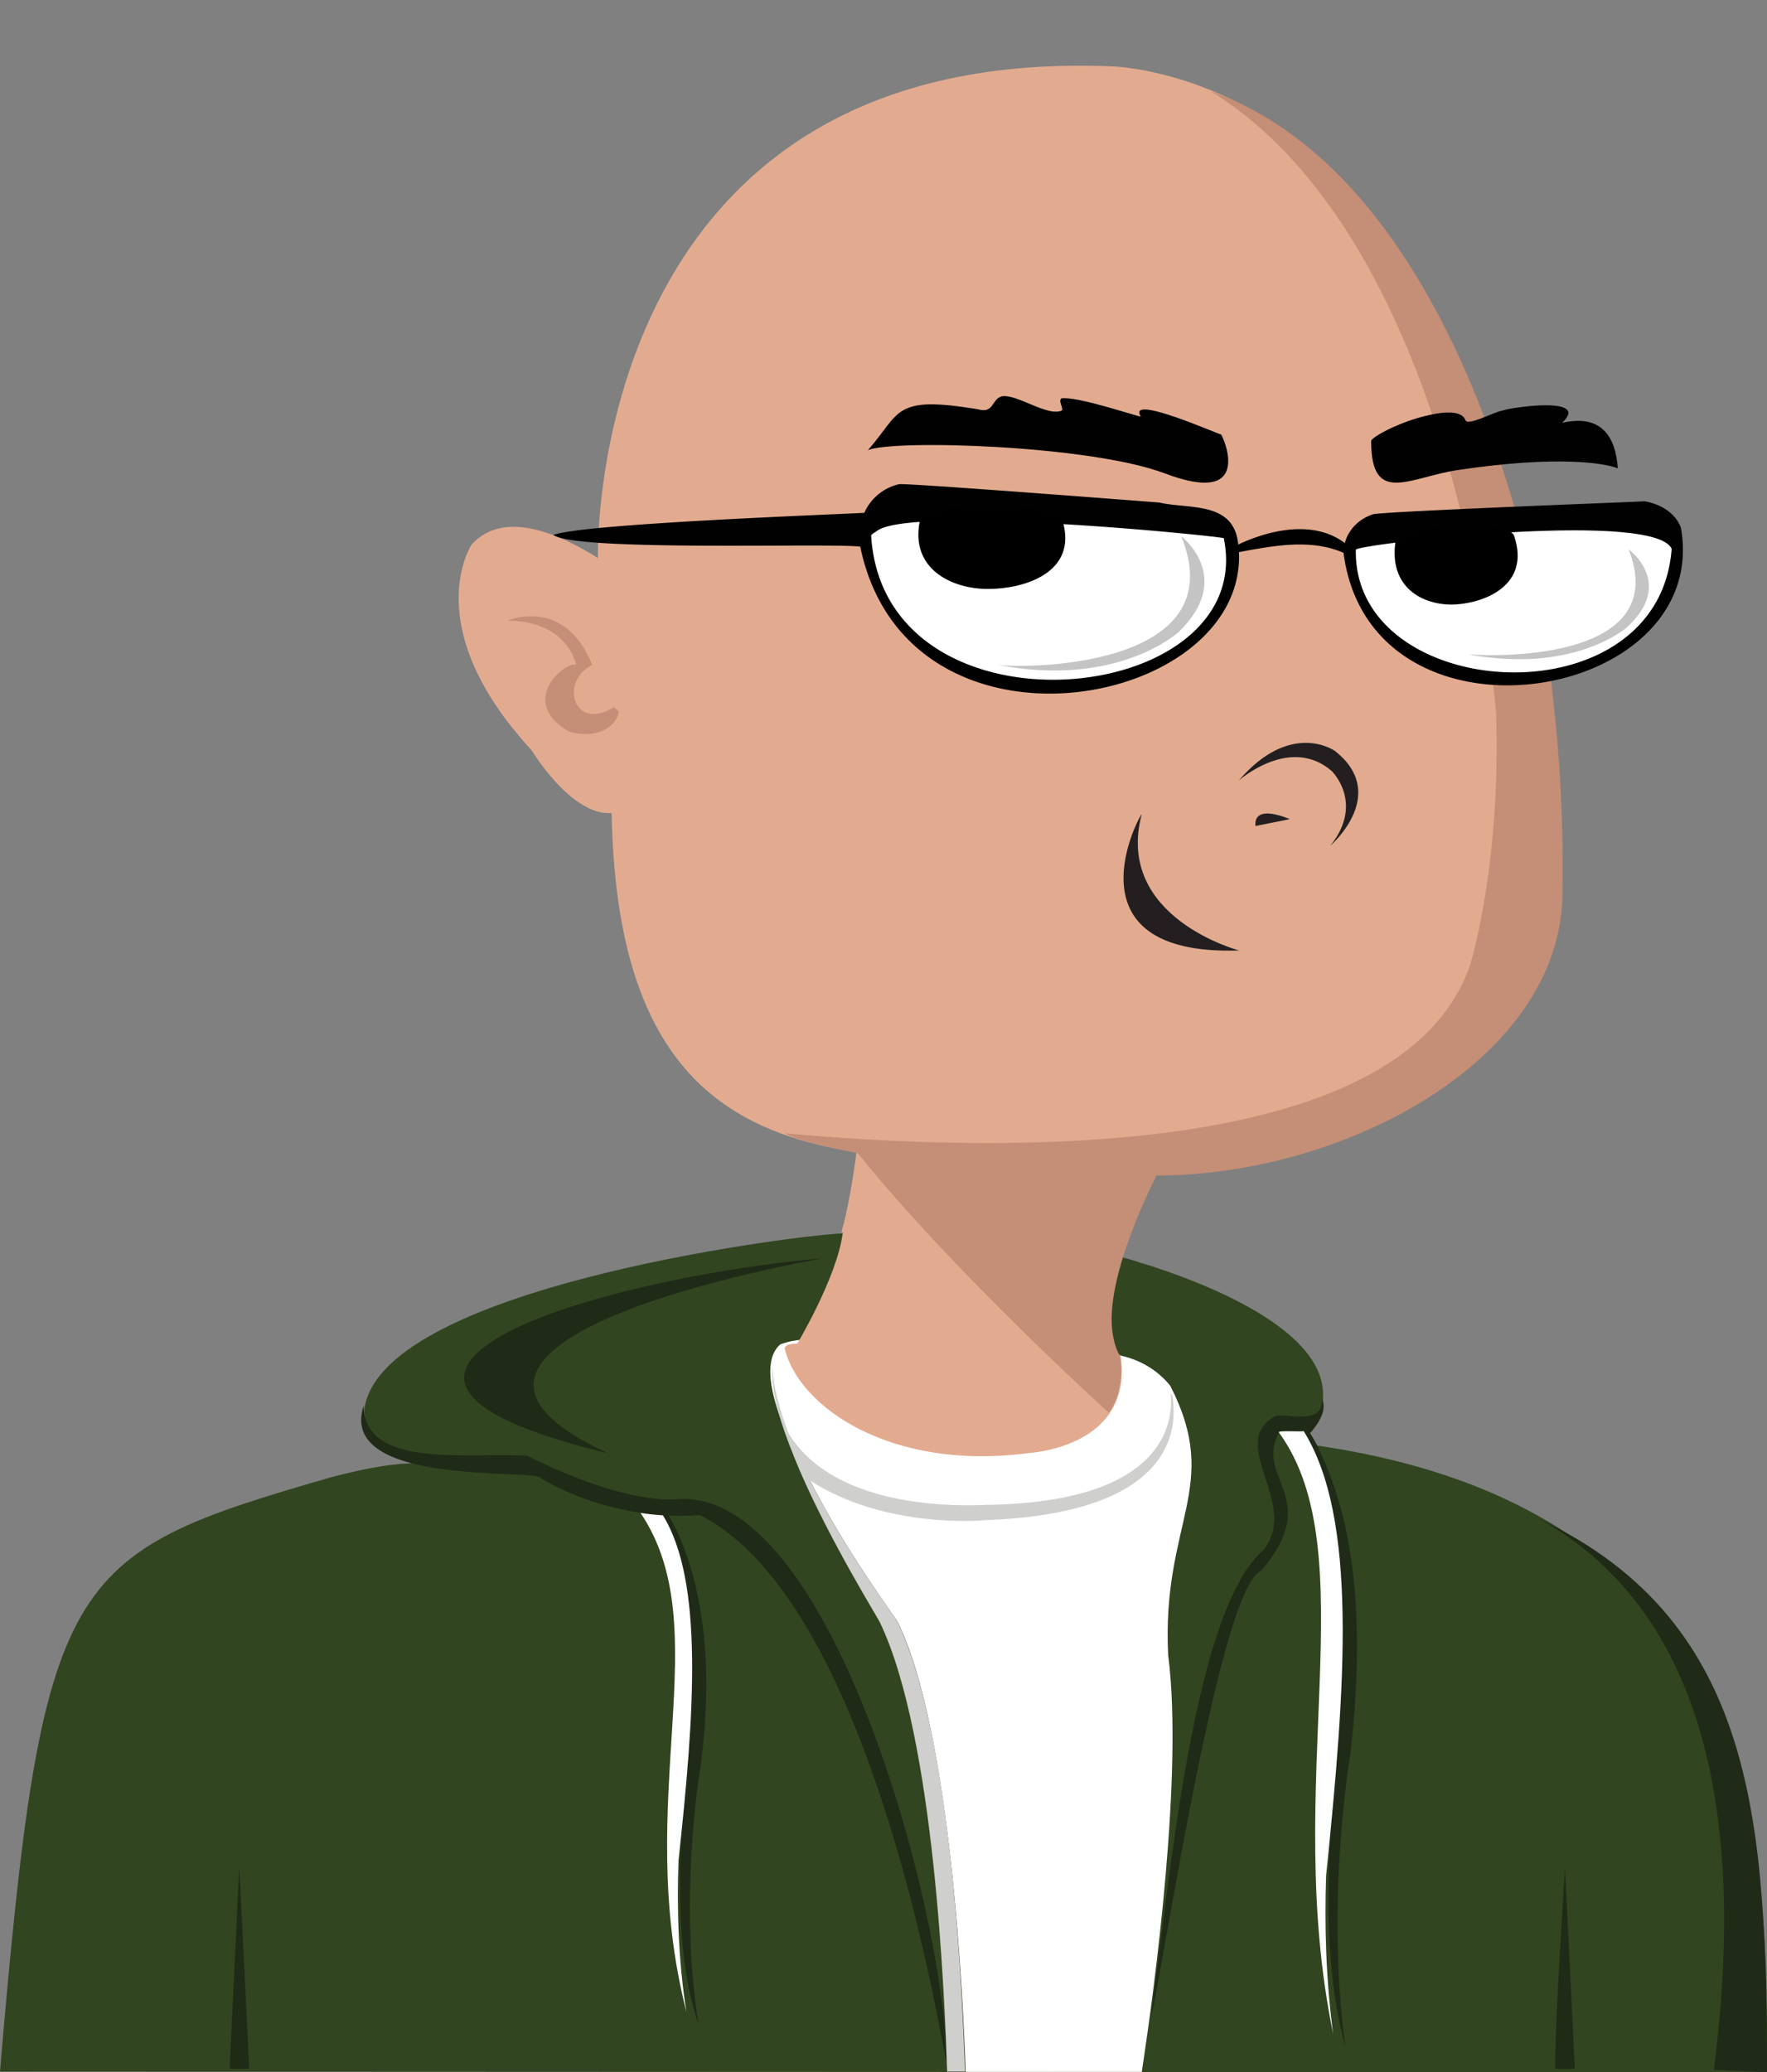 <svg data-name="trAvatar" xmlns="http://www.w3.org/2000/svg" id="Layer_1" viewBox="0 0 144.36 169.27"><rect x="0" y="0" width="144.36" height="169.27" fill="#808080" stroke="none"/><defs><style>.cls-2{fill:#010101}.cls-3{fill:#231f20}.cls-5{fill:#c4c4c4}.cls-7{fill:#e2ab90}.cls-8{fill:#fff}.cls-9{fill:#c58e76}.cls-10{fill:#1f2a17}</style></defs><path d="M0 0h144.36v169.27H0z" style="fill:none"/><path id="hoodie_x5F_body" d="M144.36 169.27 0 169.21c3.47-40.88 5.25-42.23 26.97-48.52 4.57-1.22 6.57-1.16 6.64-1.14-2.32-1.08-3.96-2.63-3.83-4.53 1.6-10.19 37.17-14.33 39.04-14.26 17.22-.06 23.58 2.09 24.44 2.42 0 0 .02 0 .04.01h.03s.02 0 .04.01c4.5 1.39 15.47 5.41 14.68 11.31-.3 2.1-2.23 2.38-.44 3.57 37.41 5.48 36.75 34.39 36.75 51.17Z" style="fill:#314520"/><g id="hoodie_x5F_shade"><path d="M46.56 117.02c.83.55 1.86 1.11 3.11 1.68-27.69-6.62-.02-14.4 17.62-15.93 0 0-33.68 5.75-20.73 14.25M110.3 143.42s-2.02 11.75-.4 23.71c-4.57-16.84 4.64-38.41-5.41-50.13-2.03 3.8 3.61 5.35-1.44 11.28-3.39 1.42-7.82 31.37-9.04 36.63 1.59-11.67 3.52-33.49 9.25-38.33 2.91-3.78-2.99-8.59.83-10.85.76-.45 4.14.91 3.89-1.54.46.91-.17 2-.95 2.88.07.1.26.4.5.84 1.95 4 4.45 10.8 2.78 25.51ZM77.33 168.28h-.06c-2.3-12.81-8.31-38.59-20.1-44.53-.79.08-1.65.09-2.53.05 1.48 2.54 4.25 9.18 2.5 21.12 0 0-1.7 10.28-.08 20.4-4.2-12.34 2.46-31.05-4.22-41.68-2.94-.38-6.09-1.35-8.67-2.91-.37-.78-16.65.75-14.46-5.91.09 5.19 8.36 3.79 13.36 4.09 8.21 4.1 12.15 3.56 12.15 3.56 12.53-1.2 21.9 33.41 22.11 45.8ZM144.36 169.27c-.62-.03-3.8-.18-4.34-.2 1.79-14 2.15-35.76-14.16-44.95 17.85 8.52 18.39 25.33 18.51 45.16ZM20.36 168.97c-.25.05-1.6 0-1.6 0 0-.07.79-16.48.79-16.48.01.31.68 13.65.81 16.49ZM128.66 168.97c-.26.05-1.6 0-1.6 0-.06-3.52.81-16.22.79-16.48.02.33.64 12.96.81 16.49Z" class="cls-10"/></g><g id="hoodie_x5F_strings"><path id="white_x5F_string" d="M55.43 152.07c-.13 3.57-.04 7.94.65 12.28-4.46-17.47 2.63-31.3-3.75-40.77.61.1 1.27.16 1.83.2 3.34 5.42 2.59 16.16 1.26 28.29Z" class="cls-8"/><path id="white_x5F_string-2" d="M108.34 153.19c-.13 3.86-.04 8.39.58 12.96-4.22-20.33 2.73-39.32-4.44-49.15-.11-.17 1.8-.04 2.03-.1 4.43 7.12 3.43 20.73 1.83 36.3Z" class="cls-8" data-name="white_x5F_string"/></g><path d="M95.45 135.29c1.2 9.53-1.04 26.55-2.17 33.95H78.89c-.17-5.13-1.13-27.75-5.55-36.74-.23-.46-4.25-5.79-7.16-11.56-.64-1.14-5.04-8.86-2.43-11.13 1.36-.46 2.59-1.12 27.78.91 1.79.4 3.13 1.3 4.09 2.49v.01c4.24 8.28-.75 11.08-.18 22.07ZM95.63 113.22v-.01c0-.03-.02-.05-.03-.08.01.03.03.06.04.09Z" class="cls-8"/><path d="M80.55 124.17s-8.1.82-14.38-3.24c2.91 5.77 6.94 11.1 7.16 11.57 4.54 9.45 5.3 31.08 5.51 36.71h-1.46c-.2-5.57-.97-27.3-5.51-36.72-.24-.49-3.96-6.46-6.49-12.27-1.08-2.58-2.5-6.03-2.27-8.73.03 1.69.63 3.84 1.32 5.6 4.24 6.94 16.38 5.76 16.34 5.83 14.31-.26 15.09-6.65 14.88-9.06.03.02.06.03.1.05.5 2.61.39 9.68-15.22 10.26Z" style="fill:#cfcfce"/><g id="skin"><path id="face" d="M109.84 45.95v.03-.02Z" class="cls-7"/><path d="M125.21 60.61c-.06-11.34-1.98-16.48-2.35-18.62 0-.01-2.06-5.8-2.76-8.28C112.08 5.72 90.77 5.42 90.77 5.42 47.79 3.69 48.85 45.38 48.85 45.58c-2.86-1.79-7.61-4.1-10.32-1.1 0 0-4.45 6.68 4.9 16.8 0 0 3.24 5.4 6.54 5.13.37 20.46 8.96 25.99 20 27.71-.26 2.05-.69 4.67-1.23 6.54.25.03.1.11.1.11-.47 3.57-3.71 8.99-3.71 8.99s-1.02-.06-1.02.41c1.15 4.74 8.63 10 19.87 8.53.17-.03 8.66-.46 7.57-7.98-.02 0-.04-.02-.06-.03-.07 0-2.16-.39-4.05-16.45 13.6-.5 30.67-3.07 34.2-13.24 0 0 3.89-8.53 3.59-20.38Zm-15.38-14.63v-.03.02ZM109.84 45.97v-.02z" class="cls-7"/></g><g id="skin_x5F_shade"><path d="M127.64 73.43c-.49 13.34-17.91 22.58-33.16 22.59 0 .02-4.38 8.38-3.56 13.01.17 1.06.52 1.65.56 1.66 0 0 .6 2.56-.89 4.71 0 0-12.64-11.42-20.51-21.2 0-.02-4.53-.83-5.98-1.63 15.35 1.4 50.22 2.88 55.99-13.7 0 0 2.55-8.1 2.14-20.57 0-.32-3.12-38.45-23.35-50.87 19.94 7.08 26.92 38.93 27.96 49.16v.08c.6 5.09.92 10.69.8 16.77ZM50.56 58.15c-.55 2.26-3.71 1.98-4.38 1.42-3.65-2.35-.18-5.47.9-5.29-1.14-3.86-5.62-3.57-5.62-3.57.25-.13 4.71-1.9 6.92 3.6-2.75 1.4-1.47 5.52 1.79 3.44l.4.4Z" class="cls-9"/></g><path id="mouth" d="M101.24 77.64c-14.54.47-7.97-11.39-7.97-11.11-2.21 8.43 7.97 11.11 7.97 11.11" class="cls-3"/><g id="nose"><path d="M108.68 69.09c2.82-3.51.11-6.12.11-6.12-3.34-2.87-7.41.63-7.59.79 4.28-4.99 7.86-2.42 7.86-2.42 4.41 3.47-.18 7.57-.38 7.75M105.38 66.91l-2.8.56s-.42-1.86 2.8-.56" class="cls-3"/></g><g id="glasses"><path d="M109.77 45.16c-2.69-1.18-5.75-.58-8.55-.06.56 12.81-27.13 17.98-30.94-.45-2.71-.31-23.08.42-25.07-.95 2.29-.91 22.39-1.65 25.4-1.81a4.11 4.11 0 0 1 2.84-2.34c.44-.12 21.27 1.5 21.27 1.5 2.4.56 6.11-.15 6.44 3.43 2.63-1.24 6.21-2.01 8.71-.12.28-1.11 1.19-1.99 2.27-2.34.19-.21 19.34-.94 22.23-1.07 1.23.21 2.47.9 2.95 2.13 2.59 14.36-25.35 19-27.56 2.07Z" class="cls-2"/><g id="lenses"><path d="M136.57 44.83c-1.04 14.23-26.07 12.65-25.8.06.47-.48 24.37-3.24 25.8-.06M71.18 43.72a1 1 0 0 1 .38-.28c2.33-2.23 27.71.31 28.42.52 2.86 13.9-27.79 16.95-28.81-.23Z" class="cls-8"/></g><g id="lense_x5F_shine"><path d="M96.3 51.62s-5 4.62-14.87 2.67c1.68.33 19.56.49 15.07-10.49.17.13 4.32 3.44-.2 7.82M132.89 51.27s-2.2 1.91-6.44 2.43c-1.83.26-4.35.17-6.44-.24 4.54.28 16.31-.25 13.05-8.58 0 0 3.83 2.74-.17 6.39" class="cls-5"/></g></g><g id="eyebrows"><path id="eyebrow" d="M95.13 38.66c-6-2.28-22.08-2.79-24.22-1.89 2.73-3.13 2.03-4.48 8.99-3.34 1.31.39 1.09-.83 1.95-1.06 1.26-.2 3.7 1.69 4.91 1.16.11-.27-.31-.73-.05-.99 1.27-.19 5.87 1.38 6.49 1.49-1.18-1.91 6.39 1.48 6.55 1.45.13.06 2.86 6.02-4.61 3.18Z" class="cls-2"/><path id="eyebrow-2" d="M132.16 38.25c-1-.4-4.8-1.08-12.98.13-4.03.59-7.16 2.98-7.16-2.35 0-.24 1.3-1.01 3.01-1.63.55-.19 4.16-1.43 4.69-.09.13.55 2.45-.71 2.99-.76.64-.27 7.29-1.25 4.91.99 3.29-.76 4.39 1.24 4.55 3.71Z" class="cls-2" data-name="eyebrow"/></g><path d="M86.81 42.53c1.27 4.28-3.18 5.58-6.09 5.58s-6.39-1.59-5.57-5.58c.35-1.7 11.16-1.67 11.65 0ZM123.71 43.8c1.32 3.95-2.31 5.41-4.74 5.57s-5.43-1.15-4.99-4.93c.19-1.62 9.22-2.18 9.74-.64Z"/></svg>